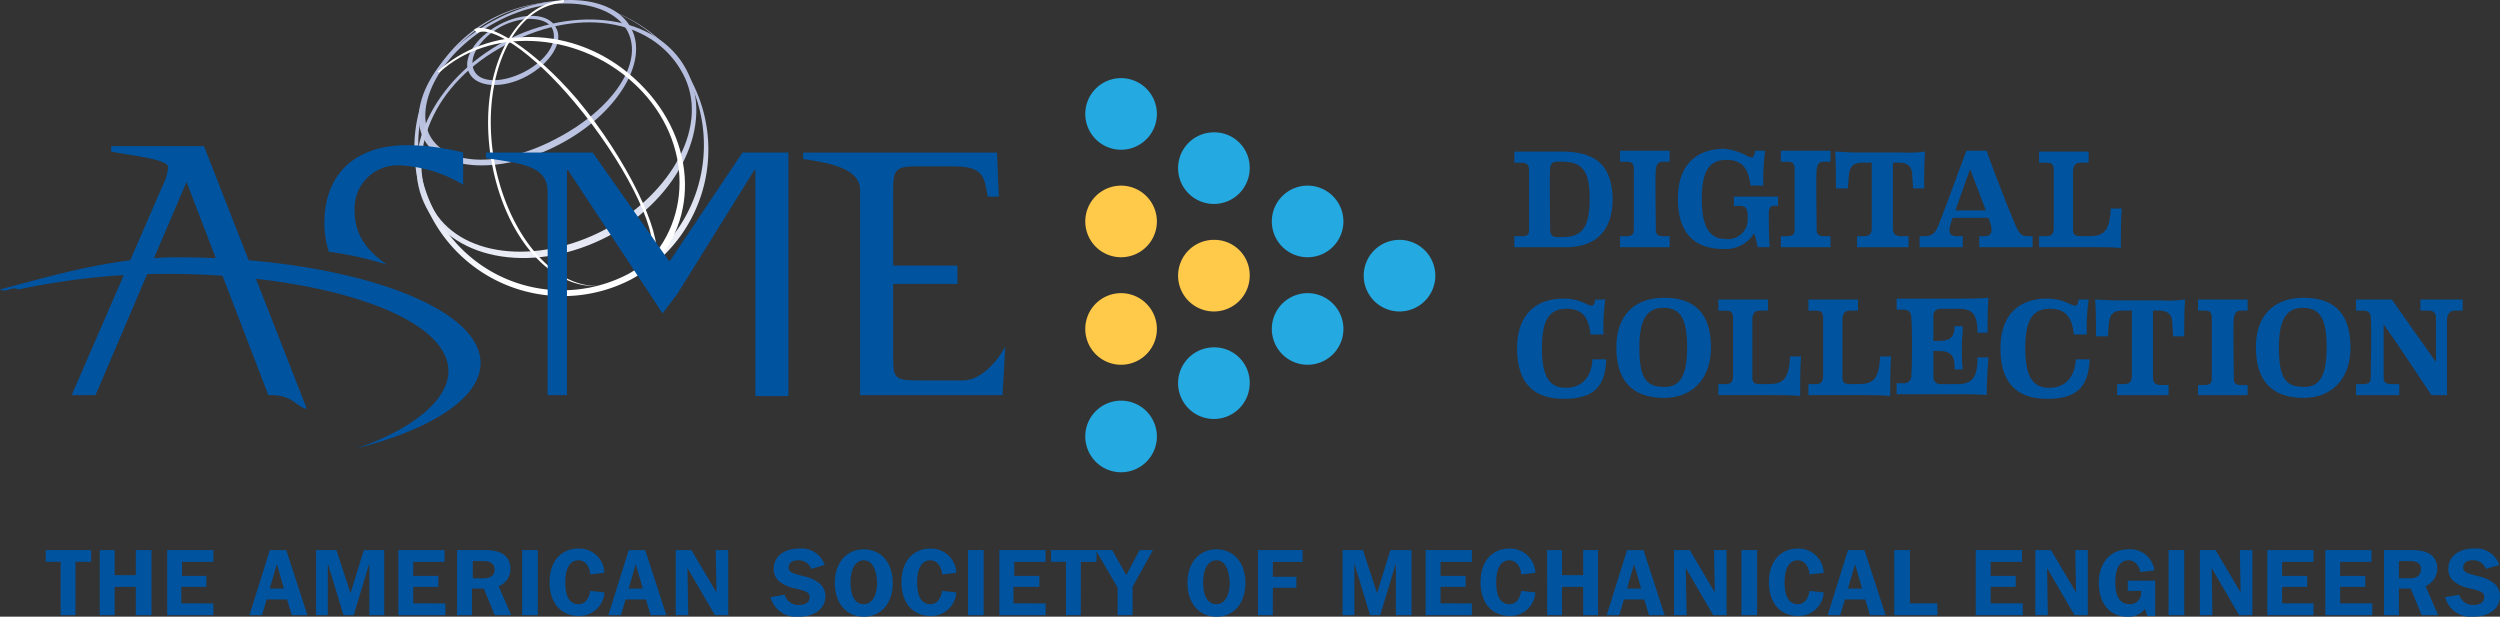 
<svg xmlns="http://www.w3.org/2000/svg" xmlns:xlink="http://www.w3.org/1999/xlink" viewBox="0 0 251.346 62">
  <rect x="0" y="0" width="251.346" height="62" fill="#333333" stroke="none"/>
  <defs>
    <style>
      .cls-1 {
        fill: #00539f;
      }

      .cls-2 {
        fill: #24a9e1;
      }

      .cls-3 {
        fill: #ffc949;
      }

      .cls-4 {
        fill: none;
      }

      .cls-5 {
        fill: url(#linear-gradient);
      }

      .cls-6 {
        fill: url(#linear-gradient-2);
      }

      .cls-7 {
        fill: url(#linear-gradient-3);
      }

      .cls-8 {
        fill: url(#linear-gradient-4);
      }

      .cls-9 {
        fill: url(#linear-gradient-5);
      }

      .cls-10 {
        fill: url(#linear-gradient-6);
      }

      .cls-11 {
        fill: url(#linear-gradient-7);
      }

      .cls-12 {
        clip-path: url(#clip-path);
      }

      .cls-13 {
        clip-path: url(#clip-path-2);
      }
    </style>
    <linearGradient id="linear-gradient" x1="0.526" y1="2.017" x2="0.504" y2="0.663" gradientUnits="objectBoundingBox">
      <stop offset="0" stop-color="#fff"/>
      <stop offset="1" stop-color="#b5bede"/>
    </linearGradient>
    <linearGradient id="linear-gradient-2" x1="0.511" y1="1.17" x2="0.496" y2="0.334" xlink:href="#linear-gradient"/>
    <linearGradient id="linear-gradient-3" x1="0.567" y1="4.627" x2="0.515" y2="1.424" xlink:href="#linear-gradient"/>
    <linearGradient id="linear-gradient-4" x1="0.509" y1="0.966" x2="0.495" y2="0.328" xlink:href="#linear-gradient"/>
    <linearGradient id="linear-gradient-5" x1="0.268" y1="-0.248" x2="0.246" y2="-1.059" xlink:href="#linear-gradient"/>
    <linearGradient id="linear-gradient-6" x1="0.147" y1="-0.102" x2="0.113" y2="-0.75" xlink:href="#linear-gradient"/>
    <linearGradient id="linear-gradient-7" x1="0.363" y1="-0.271" x2="0.347" y2="-1.068" xlink:href="#linear-gradient"/>
    <clipPath id="clip-path">
      <path id="Path_5649" data-name="Path 5649" class="cls-1" d="M21.494,24.639V30H20V24.639H18.5V23.458h4.569v1.182ZM27.56,30V27.16H25.433V30h-1.5V23.458h1.5v2.521H27.56V23.458h1.576V30Zm7.8-1.182V30H30.711V23.458H35.36v1.182H32.208v1.418h2.442v1.1H32.13v1.654ZM43.238,30l-.473-1.576H40.717L40.244,30H38.984l2.048-6.539h1.654L44.814,30Zm-1.5-5.121-.709,2.442H42.45l-.709-2.442ZM51.038,30V24.8L49.462,30H48.438l-1.576-5.2V30H45.68V23.458h2.048l1.418,4.333,1.339-4.333h2.048V30Zm7.642-1.182V30H53.953V23.458H58.6v1.182H55.45v1.418h2.521v1.1H55.45v1.654Zm5.357-1.733L65.3,30H63.643l-1.1-2.679H61.358V30h-1.5V23.458H62.7c1.654,0,2.521.63,2.521,1.891a1.8,1.8,0,0,1-1.182,1.733Zm-1.5-2.521h-1.1v1.733h1.1c.709,0,1.1-.315,1.1-.867s-.394-.867-1.1-.867ZM66.4,30V23.458h1.576V30Zm5.672-5.515c-.867,0-1.339.788-1.339,2.206,0,1.5.473,2.206,1.339,2.206.63,0,1.024-.473,1.182-1.339l1.418.158a2.518,2.518,0,0,1-2.6,2.364c-1.733,0-2.915-1.261-2.915-3.388S70.34,23.3,72.073,23.3a2.531,2.531,0,0,1,2.6,2.442l-1.418.158c-.079-.867-.551-1.418-1.182-1.418ZM79.321,30l-.473-1.576H76.8L76.327,30H75.067l2.048-6.539H78.77L80.9,30Zm-1.5-5.121-.709,2.442h1.418l-.709-2.442ZM85.781,30,83.024,25.27,83.1,30H81.842V23.458h1.576l2.521,4.254-.079-4.254h1.261V30Zm8.351-5.515c-.63,0-.945.315-.945.709,0,.551.551.63,1.418.867a3.917,3.917,0,0,1,1.654.709,1.683,1.683,0,0,1,.63,1.339c0,1.182-1.024,2.048-2.679,2.048a2.64,2.64,0,0,1-2.836-1.97l1.418-.236a1.412,1.412,0,0,0,1.5,1.024c.63,0,1.024-.315,1.024-.788,0-.551-.551-.63-1.418-.867a3.5,3.5,0,0,1-1.733-.788,1.6,1.6,0,0,1-.473-1.182c0-1.182.945-2.048,2.6-2.048a2.429,2.429,0,0,1,2.521,1.654l-1.339.394a1.341,1.341,0,0,0-1.339-.867Zm6.618,5.672c-1.733,0-2.915-1.339-2.915-3.388s1.182-3.388,2.915-3.388,2.915,1.339,2.915,3.388-1.182,3.388-2.915,3.388Zm0-5.672c-.788,0-1.339.788-1.339,2.206s.473,2.206,1.339,2.206c.788,0,1.339-.788,1.339-2.206-.079-1.418-.551-2.206-1.339-2.206Zm6.7,0c-.867,0-1.339.788-1.339,2.206,0,1.5.473,2.206,1.339,2.206.63,0,1.024-.473,1.182-1.339l1.418.158a2.518,2.518,0,0,1-2.6,2.364c-1.733,0-2.915-1.261-2.915-3.388s1.182-3.388,2.915-3.388a2.53,2.53,0,0,1,2.6,2.442l-1.418.158c-.079-.867-.551-1.418-1.182-1.418ZM111.228,30V23.458H112.8V30Zm7.8-1.182V30H114.38V23.458h4.648v1.182h-3.151v1.418H118.4v1.1h-2.6v1.654Zm3.545-4.176V30h-1.5V24.639h-1.5V23.458h4.569v1.182Zm5.2,2.521V30h-1.5V27.239l-2.206-3.782h1.654l1.418,2.521,1.339-2.521h1.339l-2.048,3.7Zm8.43,2.994c-1.733,0-2.915-1.339-2.915-3.388s1.182-3.388,2.915-3.388,2.915,1.339,2.915,3.388-1.182,3.388-2.915,3.388Zm0-5.672c-.788,0-1.339.788-1.339,2.206s.473,2.206,1.339,2.206c.788,0,1.339-.788,1.339-2.206-.079-1.418-.551-2.206-1.339-2.206Zm5.672.158v1.5h2.364v1.1h-2.364V30h-1.5V23.458h4.491v1.182ZM154.244,30V24.8L152.669,30h-1.024l-1.576-5.2V30h-1.182V23.458h2.048l1.418,4.333,1.339-4.333h2.127V30Zm7.642-1.182V30h-4.648V23.458h4.648v1.182h-3.151v1.418h2.521v1.1h-2.521v1.654Zm3.782-4.333c-.867,0-1.339.788-1.339,2.206,0,1.5.473,2.206,1.339,2.206.63,0,1.024-.473,1.182-1.339l1.418.158a2.518,2.518,0,0,1-2.6,2.364c-1.733,0-2.915-1.261-2.915-3.388s1.182-3.388,2.915-3.388a2.53,2.53,0,0,1,2.6,2.442l-1.418.158c-.079-.867-.551-1.418-1.182-1.418ZM173.074,30V27.16h-2.127V30h-1.5V23.458h1.5v2.521h2.127V23.458h1.5V30Zm6.618,0-.473-1.576h-2.048L176.7,30h-1.261l2.048-6.539h1.654L181.267,30Zm-1.5-5.121-.709,2.442H178.9l-.709-2.442ZM186.152,30l-2.757-4.727L183.473,30h-1.261V23.458h1.576l2.521,4.254-.079-4.254h1.261V30Zm2.836,0V23.458h1.576V30Zm5.672-5.515c-.867,0-1.339.788-1.339,2.206,0,1.5.473,2.206,1.339,2.206.63,0,1.024-.473,1.182-1.339l1.418.158a2.518,2.518,0,0,1-2.6,2.364c-1.733,0-2.915-1.261-2.915-3.388s1.182-3.388,2.915-3.388a2.53,2.53,0,0,1,2.6,2.442l-1.418.158c-.079-.867-.552-1.418-1.182-1.418ZM201.909,30l-.473-1.576h-2.048L198.915,30h-1.261l2.048-6.539h1.654L203.484,30Zm-1.5-5.121-.709,2.442h1.418l-.709-2.442ZM204.351,30V23.458h1.576v5.357h2.757V30Z" transform="translate(-18.5 -23.3)"/>
    </clipPath>
    <clipPath id="clip-path-2">
      <path id="Path_5650" data-name="Path 5650" class="cls-1" d="M269.527,28.815V30H264.8V23.458h4.648v1.182H266.3v1.418h2.521v1.1H266.3v1.654Zm5.2,1.182-2.757-4.727L272.048,30h-1.261V23.458h1.576l2.521,4.254-.079-4.254h1.261V30Zm5.357-3.466h2.757v3.545h-.788l-.236-.709a2.089,2.089,0,0,1-1.812.788c-1.654,0-2.836-1.261-2.836-3.388,0-2.048,1.182-3.388,2.994-3.388a2.442,2.442,0,0,1,2.6,2.127l-1.418.158c-.158-.788-.63-1.182-1.182-1.182-.867,0-1.339.788-1.339,2.206s.473,2.206,1.418,2.206a1.1,1.1,0,0,0,1.182-1.1v-.236h-1.339V26.53Zm4.1,3.466V23.458h1.576V30Zm7.091,0-2.757-4.727L288.593,30h-1.261V23.458h1.576l2.521,4.254-.079-4.254h1.261V30Zm7.484-1.182V30h-4.648V23.458h4.648v1.182H295.6v1.418h2.521v1.1H295.6v1.654Zm5.909,0V30h-4.727V23.458h4.648v1.182h-3.151v1.418h2.521v1.1h-2.521v1.654Zm5.357-1.733L311.282,30h-1.654l-1.1-2.679h-1.182V30h-1.5V23.458h2.836c1.654,0,2.521.63,2.521,1.891a1.918,1.918,0,0,1-1.182,1.733Zm-1.576-2.521h-1.1v1.733h1.1c.709,0,1.1-.315,1.1-.867.079-.551-.315-.867-1.1-.867Zm6.3-.079c-.63,0-.945.315-.945.709,0,.551.552.63,1.418.867a3.917,3.917,0,0,1,1.654.709,1.683,1.683,0,0,1,.63,1.339c0,1.182-1.024,2.048-2.679,2.048a2.64,2.64,0,0,1-2.836-1.97l1.418-.236a1.412,1.412,0,0,0,1.5,1.024c.63,0,1.024-.315,1.024-.788,0-.551-.552-.63-1.418-.867a3.5,3.5,0,0,1-1.733-.788,1.6,1.6,0,0,1-.473-1.182c0-1.182.945-2.048,2.6-2.048a2.429,2.429,0,0,1,2.521,1.654l-1.339.394a1.341,1.341,0,0,0-1.339-.867Z" transform="translate(-264.8 -23.3)"/>
    </clipPath>
  </defs>
  <g id="Group_4527" data-name="Group 4527" transform="translate(-77 -18)">
    <g id="Group_4512" data-name="Group 4512" transform="translate(77 18)">
      <g id="Group_4506" data-name="Group 4506" transform="translate(152.25 14.967)">
        <path id="Path_5607" data-name="Path 5607" class="cls-1" d="M174.685,21.212c0,3.6-2.032,4.9-4.712,4.9H164.8V25h.647c.647,0,.831-.092.831-.647v-6c0-.554-.277-.739-.739-.739H164.8V16.5h5.081C173.207,16.592,174.593,18.071,174.685,21.212Zm-5.635,3.88h.554c1.94,0,2.772-.831,2.772-3.88,0-2.772-.739-3.7-2.772-3.7h-.554c-.462,0-.554.277-.647.554-.092,1.016,0,5.266,0,6.282C168.4,24.907,168.68,25.092,169.05,25.092Z" transform="translate(-164.8 -16.223)"/>
        <path id="Path_5608" data-name="Path 5608" class="cls-1" d="M176.3,24.992h.647c.554,0,.739-.185.739-.647v-6.1c0-.554-.185-.739-.739-.739H176.3V16.4h4.989v1.109h-.647c-.462,0-.647.185-.739.739-.092.739,0,5.174,0,6.1,0,.462.185.647.739.647h.647V26.1H176.3Z" transform="translate(-165.676 -16.215)"/>
        <path id="Path_5609" data-name="Path 5609" class="cls-1" d="M189.436,16.847c.647.37.831.277.924-.462h1.016a20.119,20.119,0,0,0-.185,3.511H189.9c-.185-1.478-.647-2.587-2.4-2.587S185,18.417,185,21.281c0,3.233,1.109,3.973,2.4,3.973a1.97,1.97,0,0,0,2.217-2.125c0-.831-.092-1.2-.831-1.2h-.554V21h4.434v.924h-.37c-.37,0-.554.185-.554.739,0,.739,0,2.4.092,3.418h-1.2c-.092-.277-.185-.924-.37-1.386a3.363,3.363,0,0,1-3.049,1.571c-2.772,0-4.619-1.386-4.619-5.081,0-3.511,2.032-4.989,4.619-4.989A5.877,5.877,0,0,1,189.436,16.847Z" transform="translate(-166.156 -16.2)"/>
        <path id="Path_5610" data-name="Path 5610" class="cls-1" d="M193.8,24.992h.647c.554,0,.739-.185.739-.647v-6.1c0-.554-.185-.739-.739-.739H193.8V16.4h4.989v1.109h-.647c-.462,0-.647.185-.739.739-.092.739,0,5.174,0,6.1,0,.462.185.647.739.647h.647V26.1H193.8Z" transform="translate(-167.008 -16.215)"/>
        <path id="Path_5611" data-name="Path 5611" class="cls-1" d="M205.52,17.609v6.559c0,.554.185.831.831.831h.739v1.109h-5.174V25h.647c.647,0,.831-.277.831-.831V17.609h-.924c-1.016,0-1.293.462-1.386,1.293l-.092,1.293h-1.2c0-.924,0-2.864-.092-3.7.462,0,1.109.092,2.4.092h4.342a12.583,12.583,0,0,0,2.31-.092c-.092.924-.092,2.864-.092,3.7h-1.109L207.46,18.9c0-.831-.37-1.293-1.386-1.293Z" transform="translate(-167.458 -16.223)"/>
        <path id="Path_5612" data-name="Path 5612" class="cls-1" d="M215.829,23.144h-3.6a3.632,3.632,0,0,0-.185.554c-.277.831-.185,1.293.647,1.293h.554V26.1H208.9V24.992h.462c.831,0,1.109-.277,1.478-1.2.277-.647,2.31-6.19,2.772-7.391h2.032c.554,1.663,2.4,6.375,2.864,7.391.37.924.647,1.2,1.2,1.2h.554V26.1h-5.358V24.992h.554c.647,0,.831-.462.554-1.293Zm-1.848-4.9c-.37,1.016-1.016,2.864-1.478,4.157h3.049C215.09,21.112,214.351,19.264,213.981,18.248Z" transform="translate(-168.158 -16.215)"/>
        <path id="Path_5613" data-name="Path 5613" class="cls-1" d="M226.889,17.609h-.739c-.554,0-.739.185-.831.739v6c0,.554.277.647.739.647h.924c1.386,0,2.032-.462,2.125-2.772h1.109c-.092.924-.092,2.956-.092,3.973-.739-.092-2.125-.092-2.679-.092H221.9V25h.647c.647,0,.739-.185.831-.647v-6c0-.554-.185-.739-.739-.739H221.9V16.5h4.989C226.889,16.685,226.889,17.516,226.889,17.609Z" transform="translate(-169.148 -16.223)"/>
        <path id="Path_5614" data-name="Path 5614" class="cls-1" d="M172.953,32.592h1.016a20.12,20.12,0,0,0-.185,3.511h-1.293c-.185-1.478-.647-2.587-2.4-2.587s-2.494,1.109-2.494,3.973c0,3.233,1.016,3.973,2.4,3.973,1.663,0,2.587-1.109,2.679-2.864h1.386c-.092,2.679-1.2,3.973-4.25,3.973-2.864,0-4.712-1.386-4.712-5.081,0-3.511,2.032-4.989,4.619-4.989a4.951,4.951,0,0,1,2.4.554C172.676,33.331,172.86,33.239,172.953,32.592Z" transform="translate(-164.823 -17.441)"/>
        <path id="Path_5615" data-name="Path 5615" class="cls-1" d="M175.9,37.389c0-3.326,1.94-4.989,4.8-4.989q4.712,0,4.712,4.989c0,3.326-2.032,5.081-4.712,5.081C177.471,42.47,175.9,40.715,175.9,37.389Zm7.114,0c0-2.864-.647-3.973-2.4-3.973-1.663,0-2.4,1.2-2.4,3.973,0,2.864.554,3.973,2.4,3.973C182.367,41.454,183.014,40.16,183.014,37.389Z" transform="translate(-165.645 -17.434)"/>
        <path id="Path_5616" data-name="Path 5616" class="cls-1" d="M191.989,33.709h-.739c-.554,0-.739.185-.831.739v6c0,.554.277.647.739.647h.924c1.386,0,2.032-.462,2.125-2.772h1.109c-.092.924-.092,2.956-.092,3.973-.739-.092-2.125-.092-2.679-.092H187V41.1h.647c.647,0,.739-.185.831-.647v-6c0-.554-.185-.739-.739-.739H187V32.6h4.989Z" transform="translate(-166.491 -17.449)"/>
        <path id="Path_5617" data-name="Path 5617" class="cls-1" d="M201.789,33.709h-.739c-.554,0-.739.185-.831.739v6c0,.554.277.647.739.647h.924c1.386,0,2.032-.462,2.125-2.772h1.109c-.092.924-.092,2.956-.092,3.973-.739-.092-2.125-.092-2.679-.092H196.8V41.1h.647c.647,0,.739-.185.831-.647v-6c0-.554-.185-.739-.739-.739H196.8V32.6h4.989C201.789,32.785,201.789,33.616,201.789,33.709Z" transform="translate(-167.237 -17.449)"/>
        <path id="Path_5618" data-name="Path 5618" class="cls-1" d="M212.128,35.264h.924c0,.831-.092,1.109-.092,2.125a15.692,15.692,0,0,0,.092,2.217h-.831v-.277c0-1.109-.37-1.571-1.571-1.571H210.1v2.587a.677.677,0,0,0,.739.739H212.5c1.571,0,2.032-.739,2.032-2.679h1.109c-.092,1.016-.185,2.587-.185,3.788-.739-.092-2.125-.092-2.772-.092H206.4V40.992h.647a.732.732,0,0,0,.831-.831c.092-.739.092-4.989,0-5.728,0-.554-.277-.831-.739-.831H206.4V32.492h6.19c.554,0,2.4,0,3.049-.092-.092,1.016-.092,2.587-.092,3.511H214.53c0-1.94-.554-2.4-1.94-2.4h-1.755a.68.68,0,0,0-.739.739v2.494h.554c1.109,0,1.571-.37,1.571-1.478h-.092Z" transform="translate(-167.968 -17.434)"/>
        <path id="Path_5619" data-name="Path 5619" class="cls-1" d="M225.553,32.592h1.016a20.118,20.118,0,0,0-.185,3.511h-1.293c-.185-1.478-.647-2.587-2.4-2.587s-2.494,1.109-2.494,3.973c0,3.233,1.016,3.973,2.4,3.973,1.663,0,2.587-1.109,2.679-2.864h1.386c-.092,2.679-1.2,3.973-4.25,3.973-2.864,0-4.712-1.386-4.712-5.081,0-3.511,2.032-4.989,4.619-4.989a4.951,4.951,0,0,1,2.4.554C225.368,33.331,225.46,33.239,225.553,32.592Z" transform="translate(-168.829 -17.441)"/>
        <path id="Path_5620" data-name="Path 5620" class="cls-1" d="M233.82,33.8V40.36c0,.554.185.831.831.831h.739v1.016h-5.174V41.1h.647c.647,0,.831-.277.831-.831V33.709h-.924c-1.016,0-1.293.462-1.386,1.293l-.092,1.293h-1.2c0-.924,0-2.864-.092-3.7.462,0,1.109.092,2.4.092h4.342a12.584,12.584,0,0,0,2.31-.092c-.092.924-.092,2.864-.092,3.7h-1.109L235.76,35c0-.831-.37-1.293-1.386-1.293h-.554Z" transform="translate(-169.613 -17.449)"/>
        <path id="Path_5621" data-name="Path 5621" class="cls-1" d="M239.2,41.192h.647c.554,0,.739-.185.739-.647v-6.1c0-.554-.185-.739-.739-.739H239.2V32.6h4.989v1.109h-.647c-.462,0-.647.185-.739.739-.092.739,0,5.174,0,6.1,0,.462.185.647.739.647h.647v1.016H239.2Z" transform="translate(-170.466 -17.449)"/>
        <path id="Path_5622" data-name="Path 5622" class="cls-1" d="M245.5,37.389c0-3.326,1.94-4.989,4.8-4.989q4.712,0,4.712,4.989c0,3.326-2.032,5.081-4.712,5.081C247.071,42.47,245.5,40.715,245.5,37.389Zm7.114,0c0-2.864-.647-3.973-2.4-3.973-1.663,0-2.4,1.2-2.4,3.973,0,2.864.554,3.973,2.4,3.973C251.967,41.454,252.614,40.16,252.614,37.389Z" transform="translate(-170.946 -17.434)"/>
        <path id="Path_5623" data-name="Path 5623" class="cls-1" d="M264.437,38.882V34.54c0-.647-.277-.831-.739-.831h-.831V32.6h4.25v1.109h-.739c-.462,0-.739.185-.831.831v7.668h-1.571c-1.109-1.663-3.233-4.9-4.8-7.114v5.358c0,.462.185.647.831.647h.739v1.109H256.4V41.1h.647c.647,0,.831-.185.831-.647,0-.924.092-5.174,0-6,0-.554-.277-.739-.739-.739H256.4V32.6H260C261.112,34.171,263.236,37.219,264.437,38.882Z" transform="translate(-171.776 -17.449)"/>
      </g>
      <g id="Group_4510" data-name="Group 4510" transform="translate(109.106 7.854)">
        <g id="Group_4507" data-name="Group 4507">
          <path id="Path_5624" data-name="Path 5624" class="cls-2" d="M125.306,12.1a3.6,3.6,0,1,1-3.6-3.6A3.607,3.607,0,0,1,125.306,12.1Z" transform="translate(-118.1 -8.5)"/>
          <path id="Path_5625" data-name="Path 5625" class="cls-3" d="M125.306,23.8a3.6,3.6,0,1,1-3.6-3.6A3.607,3.607,0,0,1,125.306,23.8Z" transform="translate(-118.1 -9.391)"/>
          <path id="Path_5626" data-name="Path 5626" class="cls-3" d="M125.306,35.5a3.6,3.6,0,1,1-3.6-3.6A3.607,3.607,0,0,1,125.306,35.5Z" transform="translate(-118.1 -10.282)"/>
          <path id="Path_5627" data-name="Path 5627" class="cls-2" d="M125.306,47.2a3.6,3.6,0,1,1-3.6-3.6A3.607,3.607,0,0,1,125.306,47.2Z" transform="translate(-118.1 -11.173)"/>
        </g>
        <path id="Path_5628" data-name="Path 5628" class="cls-2" d="M155.606,29.7a3.6,3.6,0,1,1-3.6-3.6A3.607,3.607,0,0,1,155.606,29.7Z" transform="translate(-120.407 -9.84)"/>
        <g id="Group_4508" data-name="Group 4508" transform="translate(9.331 5.451)">
          <path id="Path_5629" data-name="Path 5629" class="cls-2" d="M135.406,18a3.6,3.6,0,1,1-3.6-3.6A3.55,3.55,0,0,1,135.406,18Z" transform="translate(-128.2 -14.4)"/>
          <path id="Path_5630" data-name="Path 5630" class="cls-3" d="M135.406,29.7a3.6,3.6,0,1,1-3.6-3.6A3.55,3.55,0,0,1,135.406,29.7Z" transform="translate(-128.2 -15.291)"/>
          <path id="Path_5631" data-name="Path 5631" class="cls-2" d="M135.406,41.4a3.6,3.6,0,1,1-3.6-3.6A3.55,3.55,0,0,1,135.406,41.4Z" transform="translate(-128.2 -16.182)"/>
        </g>
        <g id="Group_4509" data-name="Group 4509" transform="translate(18.754 10.809)">
          <path id="Path_5632" data-name="Path 5632" class="cls-2" d="M145.606,23.8a3.6,3.6,0,1,1-3.6-3.6A3.607,3.607,0,0,1,145.606,23.8Z" transform="translate(-138.4 -20.2)"/>
          <path id="Path_5633" data-name="Path 5633" class="cls-2" d="M145.606,35.5a3.6,3.6,0,1,1-3.6-3.6A3.607,3.607,0,0,1,145.606,35.5Z" transform="translate(-138.4 -21.091)"/>
        </g>
      </g>
      <g id="Group_4511" data-name="Group 4511" transform="translate(0 0)">
        <path id="Path_5634" data-name="Path 5634" class="cls-4" d="M45.774,17.557A14.45,14.45,0,1,1,62.957,28.736,14.478,14.478,0,0,1,45.774,17.557Z" transform="translate(-3.462 -0.003)"/>
        <path id="Path_5635" data-name="Path 5635" class="cls-5" d="M53.174,2.032c-5.728,3.049-8.869,8.5-7.114,11.918,1.755,3.326,7.945,3.6,13.673.554,5.82-3.049,8.961-8.315,7.206-11.64C65.184-.554,58.9-1.016,53.174,2.032Zm6.375,11.825c-5.451,2.956-11.086,2.956-12.841-.185-1.663-3.141,1.109-8.5,6.652-11.456C58.809-.739,64.906,0,66.569,3.141,68.232,6.374,65,10.994,59.548,13.858Z" transform="translate(-3.471 0.001)"/>
        <path id="Path_5636" data-name="Path 5636" class="cls-6" d="M54.17,4.319C46.964,8.2,43.454,15.682,46.318,21.04,49.182,26.491,57.4,27.692,64.61,23.9c7.206-3.88,10.717-11.363,7.853-16.722C69.6,1.732,61.376.531,54.17,4.319ZM64.24,23.258c-6.836,3.6-14.689,2.772-17.368-2.31-2.772-5.081,0-12.472,7.576-16.352C62.3.531,69.414,2.471,72.093,7.552,74.865,12.633,71.077,19.562,64.24,23.258Z" transform="translate(-3.451 -0.16)"/>
        <path id="Path_5637" data-name="Path 5637" class="cls-7" d="M54.036,2.625c-2.4,1.293-3.788,3.511-2.956,4.9.739,1.386,3.326,1.571,5.728.277S60.6,4.288,59.764,2.9C59.025,1.424,56.438,1.332,54.036,2.625Zm2.587,4.712c-2.125,1.109-4.434,1.2-5.081-.092S52.1,4.011,54.221,2.81c2.125-1.109,4.527-1.016,5.174.185C60.041,4.381,58.748,6.228,56.623,7.337Z" transform="translate(-3.872 -0.13)"/>
        <path id="Path_5638" data-name="Path 5638" class="cls-8" d="M52.953,1.855a14.767,14.767,0,0,0-6.1,20.047A14.929,14.929,0,0,0,66.9,28.093,14.858,14.858,0,0,0,52.953,1.855ZM66.625,27.538a14.322,14.322,0,0,1-19.308-5.913A14.389,14.389,0,1,1,72.538,7.768,14.838,14.838,0,0,1,66.625,27.538Z" transform="translate(-3.434 -0.007)"/>
        <path id="Path_5639" data-name="Path 5639" class="cls-9" d="M61.947,10.209C57.513,5.035,52.986,2.356,51.6,3.188l.277.37c1.386-.831,5.543,1.848,9.793,6.929,4.9,5.82,8.407,12.749,7.76,15.151,0,.092-.092.277-.092.37l.37.462c.092-.092.092-.185.185-.37C70.446,23.6,67.028,16.306,61.947,10.209Z" transform="translate(-3.93 -0.23)"/>
        <path id="Path_5640" data-name="Path 5640" class="cls-10" d="M64.557,28.639l.277.092h-.37c-5.081.37-9.885-5.913-10.9-13.673C52.639,7.76,55.411,1.293,59.938.37a2.034,2.034,0,0,1,.739-.092L60.769,0c-.277,0-.462.092-.739.092-4.712,1.016-7.668,7.391-6.744,14.966C54.3,23.1,59.106,29.193,64.372,28.732,64.465,28.916,64.372,28.639,64.557,28.639Z" transform="translate(-4.045 0.001)"/>
        <path id="Path_5641" data-name="Path 5641" class="cls-11" d="M67.37,8.159c-6-5.451-14.689-5.358-19.77-.647l.185.092c4.9-4.527,13.673-4.25,19.4.924,6,5.358,6.282,13.765,1.109,18.569l.462.37C74.207,22.479,73.652,13.794,67.37,8.159Z" transform="translate(-3.625 -0.305)"/>
        <path id="Path_5642" data-name="Path 5642" class="cls-1" d="M59.09,20.573c0-2.772-2.864-2.864-6.19-3.418V16.6H63.617l7.668,10.9h.092l7.3-10.9h4.619V41.082H79.969V18.355h-.092l-7.76,12.472-1.478,1.94L61.122,18.355H61.03V40.989H59.09V20.573Z" transform="translate(-4.029 -1.263)"/>
        <path id="Path_5643" data-name="Path 5643" class="cls-1" d="M41.582,27.81c-1.848-1.293-3.233-2.864-3.233-5.358a4.317,4.317,0,0,1,4.619-4.619,13.611,13.611,0,0,1,6.282,1.94V16.539a23.02,23.02,0,0,0-5.635-.739c-5.081,0-8.315,2.772-8.315,7.853a8.857,8.857,0,0,0,.462,2.864,33.8,33.8,0,0,1,5.82,1.293Z" transform="translate(-2.688 -1.202)"/>
        <path id="Path_5644" data-name="Path 5644" class="cls-1" d="M17.83,28C11.179,28,4.989,29.94,0,31.233c.647.37,1.2-.37,1.848,0a71.825,71.825,0,0,1,14.782-1.571c15.521,0,28.454,4.157,28.454,9.793,0,2.956-3.788,5.913-9.238,7.76,7.576-1.94,12.472-5.081,12.472-8.592C48.317,32.8,34.644,28,17.83,28Z" transform="translate(0 -2.131)"/>
        <path id="Path_5645" data-name="Path 5645" class="cls-1" d="M103.475,39.511H99.5c-2.679,0-3.049,0-3.049-2.125V29.811h6.467V27.963H96.454V20.388c0-1.94.185-2.4,2.217-2.4h3.88c3.049,0,3.049,1.109,3.418,3.049h1.109l-.185-4.434H87.4v.647c3.233.462,5.728,1.109,5.728,3.141v20.6h14.32l.277-4.9c.092-.092-1.755,3.418-4.25,3.418Z" transform="translate(-6.656 -1.263)"/>
        <path id="Path_5646" data-name="Path 5646" class="cls-1" d="M7.8,40.936h2.4L19.348,19.5,27.57,40.936c2.494-.092,2.772,1.2,3.88,1.386L21.1,15.9H11.773v.554c1.848.37,5.728.739,5.728,1.571a5.215,5.215,0,0,1-.554,1.848L7.8,40.936Z" transform="translate(-0.594 -1.21)"/>
      </g>
    </g>
    <g id="Group_4514" data-name="Group 4514" transform="translate(81.595 73.146)">
      <g id="Group_4515" data-name="Group 4515" transform="translate(0 0)">
        <g id="Group_4514-2" data-name="Group 4514" class="cls-12">
          <rect id="Rectangle_4116" data-name="Rectangle 4116" class="cls-1" width="279.682" height="45.695" transform="translate(-14.575 -18.357)"/>
        </g>
      </g>
      <g id="Group_4517" data-name="Group 4517" transform="translate(194.044 0)">
        <g id="Group_4516" data-name="Group 4516" class="cls-13">
          <rect id="Rectangle_4117" data-name="Rectangle 4117" class="cls-1" width="279.682" height="45.695" transform="translate(-208.619 -18.357)"/>
        </g>
      </g>
    </g>
  </g>
</svg>
